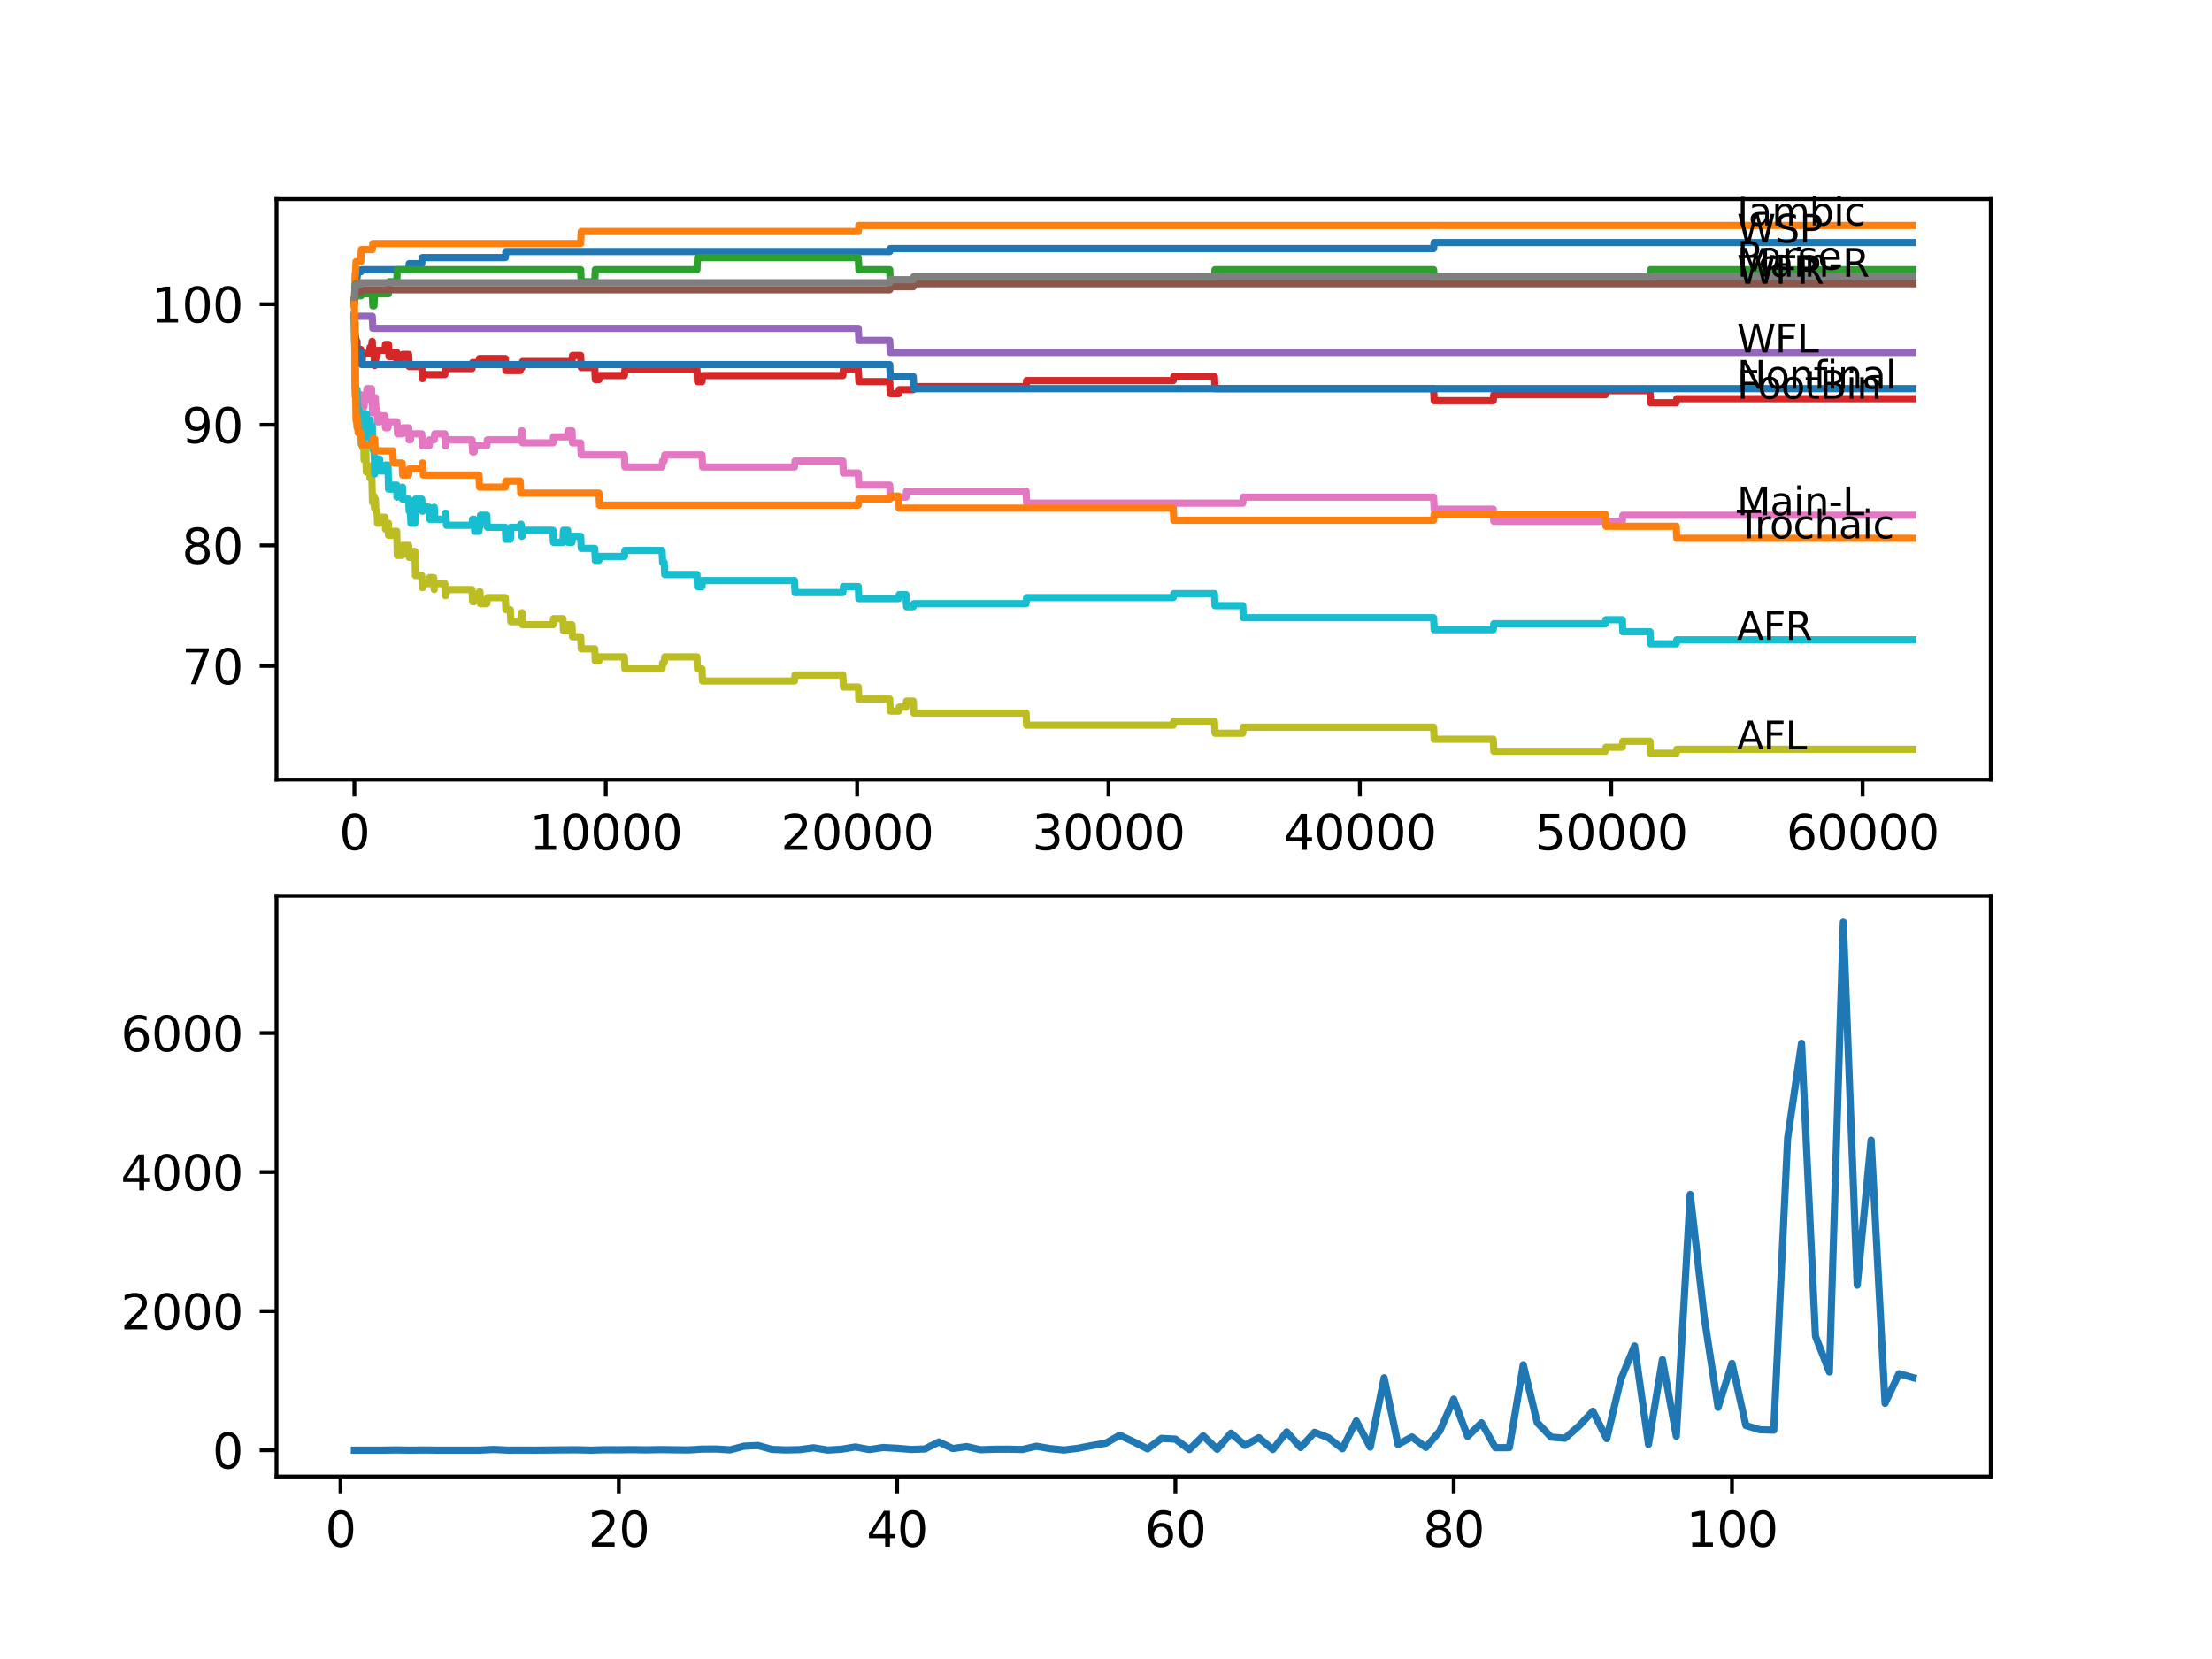 <?xml version="1.0" encoding="utf-8" standalone="no"?>
<!DOCTYPE svg PUBLIC "-//W3C//DTD SVG 1.1//EN"
  "http://www.w3.org/Graphics/SVG/1.1/DTD/svg11.dtd">
<svg xmlns:xlink="http://www.w3.org/1999/xlink" width="460.8pt" height="345.6pt" viewBox="0 0 460.8 345.6" xmlns="http://www.w3.org/2000/svg" version="1.1">
 <defs>
  <style type="text/css">*{stroke-linejoin: round; stroke-linecap: butt}</style>
 </defs>
 <g id="figure_1">
  <g id="patch_1">
   <path d="M 0 345.6 
L 460.8 345.6 
L 460.8 0 
L 0 0 
z
" style="fill: #ffffff"/>
  </g>
  <g id="axes_1">
   <g id="patch_2">
    <path d="M 57.6 162.432 
L 414.72 162.432 
L 414.72 41.472 
L 57.6 41.472 
z
" style="fill: #ffffff"/>
   </g>
   <g id="matplotlib.axis_1">
    <g id="xtick_1">
     <g id="line2d_1">
      <defs>
       <path id="me727c4c514" d="M 0 0 
L 0 3.5 
" style="stroke: #000000; stroke-width: 0.8"/>
      </defs>
      <g>
       <use xlink:href="#me727c4c514" x="73.827" y="162.432" style="stroke: #000000; stroke-width: 0.8"/>
      </g>
     </g>
     <g id="text_1">
      <!-- 0 -->
      <g transform="translate(70.646 177.03)scale(0.1 -0.1)">
       <defs>
        <path id="DejaVuSans-30" d="M 2034 4250 
Q 1547 4250 1301 3770 
Q 1056 3291 1056 2328 
Q 1056 1369 1301 889 
Q 1547 409 2034 409 
Q 2525 409 2770 889 
Q 3016 1369 3016 2328 
Q 3016 3291 2770 3770 
Q 2525 4250 2034 4250 
z
M 2034 4750 
Q 2819 4750 3233 4129 
Q 3647 3509 3647 2328 
Q 3647 1150 3233 529 
Q 2819 -91 2034 -91 
Q 1250 -91 836 529 
Q 422 1150 422 2328 
Q 422 3509 836 4129 
Q 1250 4750 2034 4750 
z
" transform="scale(0.016)"/>
       </defs>
       <use xlink:href="#DejaVuSans-30"/>
      </g>
     </g>
    </g>
    <g id="xtick_2">
     <g id="line2d_2">
      <g>
       <use xlink:href="#me727c4c514" x="126.192" y="162.432" style="stroke: #000000; stroke-width: 0.8"/>
      </g>
     </g>
     <g id="text_2">
      <!-- 10000 -->
      <g transform="translate(110.286 177.03)scale(0.1 -0.1)">
       <defs>
        <path id="DejaVuSans-31" d="M 794 531 
L 1825 531 
L 1825 4091 
L 703 3866 
L 703 4441 
L 1819 4666 
L 2450 4666 
L 2450 531 
L 3481 531 
L 3481 0 
L 794 0 
L 794 531 
z
" transform="scale(0.016)"/>
       </defs>
       <use xlink:href="#DejaVuSans-31"/>
       <use xlink:href="#DejaVuSans-30" x="63.623"/>
       <use xlink:href="#DejaVuSans-30" x="127.246"/>
       <use xlink:href="#DejaVuSans-30" x="190.869"/>
       <use xlink:href="#DejaVuSans-30" x="254.492"/>
      </g>
     </g>
    </g>
    <g id="xtick_3">
     <g id="line2d_3">
      <g>
       <use xlink:href="#me727c4c514" x="178.556" y="162.432" style="stroke: #000000; stroke-width: 0.8"/>
      </g>
     </g>
     <g id="text_3">
      <!-- 20000 -->
      <g transform="translate(162.65 177.03)scale(0.1 -0.1)">
       <defs>
        <path id="DejaVuSans-32" d="M 1228 531 
L 3431 531 
L 3431 0 
L 469 0 
L 469 531 
Q 828 903 1448 1529 
Q 2069 2156 2228 2338 
Q 2531 2678 2651 2914 
Q 2772 3150 2772 3378 
Q 2772 3750 2511 3984 
Q 2250 4219 1831 4219 
Q 1534 4219 1204 4116 
Q 875 4013 500 3803 
L 500 4441 
Q 881 4594 1212 4672 
Q 1544 4750 1819 4750 
Q 2544 4750 2975 4387 
Q 3406 4025 3406 3419 
Q 3406 3131 3298 2873 
Q 3191 2616 2906 2266 
Q 2828 2175 2409 1742 
Q 1991 1309 1228 531 
z
" transform="scale(0.016)"/>
       </defs>
       <use xlink:href="#DejaVuSans-32"/>
       <use xlink:href="#DejaVuSans-30" x="63.623"/>
       <use xlink:href="#DejaVuSans-30" x="127.246"/>
       <use xlink:href="#DejaVuSans-30" x="190.869"/>
       <use xlink:href="#DejaVuSans-30" x="254.492"/>
      </g>
     </g>
    </g>
    <g id="xtick_4">
     <g id="line2d_4">
      <g>
       <use xlink:href="#me727c4c514" x="230.921" y="162.432" style="stroke: #000000; stroke-width: 0.8"/>
      </g>
     </g>
     <g id="text_4">
      <!-- 30000 -->
      <g transform="translate(215.015 177.03)scale(0.1 -0.1)">
       <defs>
        <path id="DejaVuSans-33" d="M 2597 2516 
Q 3050 2419 3304 2112 
Q 3559 1806 3559 1356 
Q 3559 666 3084 287 
Q 2609 -91 1734 -91 
Q 1441 -91 1130 -33 
Q 819 25 488 141 
L 488 750 
Q 750 597 1062 519 
Q 1375 441 1716 441 
Q 2309 441 2620 675 
Q 2931 909 2931 1356 
Q 2931 1769 2642 2001 
Q 2353 2234 1838 2234 
L 1294 2234 
L 1294 2753 
L 1863 2753 
Q 2328 2753 2575 2939 
Q 2822 3125 2822 3475 
Q 2822 3834 2567 4026 
Q 2313 4219 1838 4219 
Q 1578 4219 1281 4162 
Q 984 4106 628 3988 
L 628 4550 
Q 988 4650 1302 4700 
Q 1616 4750 1894 4750 
Q 2613 4750 3031 4423 
Q 3450 4097 3450 3541 
Q 3450 3153 3228 2886 
Q 3006 2619 2597 2516 
z
" transform="scale(0.016)"/>
       </defs>
       <use xlink:href="#DejaVuSans-33"/>
       <use xlink:href="#DejaVuSans-30" x="63.623"/>
       <use xlink:href="#DejaVuSans-30" x="127.246"/>
       <use xlink:href="#DejaVuSans-30" x="190.869"/>
       <use xlink:href="#DejaVuSans-30" x="254.492"/>
      </g>
     </g>
    </g>
    <g id="xtick_5">
     <g id="line2d_5">
      <g>
       <use xlink:href="#me727c4c514" x="283.285" y="162.432" style="stroke: #000000; stroke-width: 0.8"/>
      </g>
     </g>
     <g id="text_5">
      <!-- 40000 -->
      <g transform="translate(267.379 177.03)scale(0.1 -0.1)">
       <defs>
        <path id="DejaVuSans-34" d="M 2419 4116 
L 825 1625 
L 2419 1625 
L 2419 4116 
z
M 2253 4666 
L 3047 4666 
L 3047 1625 
L 3713 1625 
L 3713 1100 
L 3047 1100 
L 3047 0 
L 2419 0 
L 2419 1100 
L 313 1100 
L 313 1709 
L 2253 4666 
z
" transform="scale(0.016)"/>
       </defs>
       <use xlink:href="#DejaVuSans-34"/>
       <use xlink:href="#DejaVuSans-30" x="63.623"/>
       <use xlink:href="#DejaVuSans-30" x="127.246"/>
       <use xlink:href="#DejaVuSans-30" x="190.869"/>
       <use xlink:href="#DejaVuSans-30" x="254.492"/>
      </g>
     </g>
    </g>
    <g id="xtick_6">
     <g id="line2d_6">
      <g>
       <use xlink:href="#me727c4c514" x="335.65" y="162.432" style="stroke: #000000; stroke-width: 0.8"/>
      </g>
     </g>
     <g id="text_6">
      <!-- 50000 -->
      <g transform="translate(319.744 177.03)scale(0.1 -0.1)">
       <defs>
        <path id="DejaVuSans-35" d="M 691 4666 
L 3169 4666 
L 3169 4134 
L 1269 4134 
L 1269 2991 
Q 1406 3038 1543 3061 
Q 1681 3084 1819 3084 
Q 2600 3084 3056 2656 
Q 3513 2228 3513 1497 
Q 3513 744 3044 326 
Q 2575 -91 1722 -91 
Q 1428 -91 1123 -41 
Q 819 9 494 109 
L 494 744 
Q 775 591 1075 516 
Q 1375 441 1709 441 
Q 2250 441 2565 725 
Q 2881 1009 2881 1497 
Q 2881 1984 2565 2268 
Q 2250 2553 1709 2553 
Q 1456 2553 1204 2497 
Q 953 2441 691 2322 
L 691 4666 
z
" transform="scale(0.016)"/>
       </defs>
       <use xlink:href="#DejaVuSans-35"/>
       <use xlink:href="#DejaVuSans-30" x="63.623"/>
       <use xlink:href="#DejaVuSans-30" x="127.246"/>
       <use xlink:href="#DejaVuSans-30" x="190.869"/>
       <use xlink:href="#DejaVuSans-30" x="254.492"/>
      </g>
     </g>
    </g>
    <g id="xtick_7">
     <g id="line2d_7">
      <g>
       <use xlink:href="#me727c4c514" x="388.014" y="162.432" style="stroke: #000000; stroke-width: 0.8"/>
      </g>
     </g>
     <g id="text_7">
      <!-- 60000 -->
      <g transform="translate(372.108 177.03)scale(0.1 -0.1)">
       <defs>
        <path id="DejaVuSans-36" d="M 2113 2584 
Q 1688 2584 1439 2293 
Q 1191 2003 1191 1497 
Q 1191 994 1439 701 
Q 1688 409 2113 409 
Q 2538 409 2786 701 
Q 3034 994 3034 1497 
Q 3034 2003 2786 2293 
Q 2538 2584 2113 2584 
z
M 3366 4563 
L 3366 3988 
Q 3128 4100 2886 4159 
Q 2644 4219 2406 4219 
Q 1781 4219 1451 3797 
Q 1122 3375 1075 2522 
Q 1259 2794 1537 2939 
Q 1816 3084 2150 3084 
Q 2853 3084 3261 2657 
Q 3669 2231 3669 1497 
Q 3669 778 3244 343 
Q 2819 -91 2113 -91 
Q 1303 -91 875 529 
Q 447 1150 447 2328 
Q 447 3434 972 4092 
Q 1497 4750 2381 4750 
Q 2619 4750 2861 4703 
Q 3103 4656 3366 4563 
z
" transform="scale(0.016)"/>
       </defs>
       <use xlink:href="#DejaVuSans-36"/>
       <use xlink:href="#DejaVuSans-30" x="63.623"/>
       <use xlink:href="#DejaVuSans-30" x="127.246"/>
       <use xlink:href="#DejaVuSans-30" x="190.869"/>
       <use xlink:href="#DejaVuSans-30" x="254.492"/>
      </g>
     </g>
    </g>
   </g>
   <g id="matplotlib.axis_2">
    <g id="ytick_1">
     <g id="line2d_8">
      <defs>
       <path id="m95ed02a6a7" d="M 0 0 
L -3.5 0 
" style="stroke: #000000; stroke-width: 0.8"/>
      </defs>
      <g>
       <use xlink:href="#m95ed02a6a7" x="57.6" y="138.725" style="stroke: #000000; stroke-width: 0.8"/>
      </g>
     </g>
     <g id="text_8">
      <!-- 70 -->
      <g transform="translate(37.875 142.524)scale(0.1 -0.1)">
       <defs>
        <path id="DejaVuSans-37" d="M 525 4666 
L 3525 4666 
L 3525 4397 
L 1831 0 
L 1172 0 
L 2766 4134 
L 525 4134 
L 525 4666 
z
" transform="scale(0.016)"/>
       </defs>
       <use xlink:href="#DejaVuSans-37"/>
       <use xlink:href="#DejaVuSans-30" x="63.623"/>
      </g>
     </g>
    </g>
    <g id="ytick_2">
     <g id="line2d_9">
      <g>
       <use xlink:href="#m95ed02a6a7" x="57.6" y="113.61" style="stroke: #000000; stroke-width: 0.8"/>
      </g>
     </g>
     <g id="text_9">
      <!-- 80 -->
      <g transform="translate(37.875 117.409)scale(0.1 -0.1)">
       <defs>
        <path id="DejaVuSans-38" d="M 2034 2216 
Q 1584 2216 1326 1975 
Q 1069 1734 1069 1313 
Q 1069 891 1326 650 
Q 1584 409 2034 409 
Q 2484 409 2743 651 
Q 3003 894 3003 1313 
Q 3003 1734 2745 1975 
Q 2488 2216 2034 2216 
z
M 1403 2484 
Q 997 2584 770 2862 
Q 544 3141 544 3541 
Q 544 4100 942 4425 
Q 1341 4750 2034 4750 
Q 2731 4750 3128 4425 
Q 3525 4100 3525 3541 
Q 3525 3141 3298 2862 
Q 3072 2584 2669 2484 
Q 3125 2378 3379 2068 
Q 3634 1759 3634 1313 
Q 3634 634 3220 271 
Q 2806 -91 2034 -91 
Q 1263 -91 848 271 
Q 434 634 434 1313 
Q 434 1759 690 2068 
Q 947 2378 1403 2484 
z
M 1172 3481 
Q 1172 3119 1398 2916 
Q 1625 2713 2034 2713 
Q 2441 2713 2670 2916 
Q 2900 3119 2900 3481 
Q 2900 3844 2670 4047 
Q 2441 4250 2034 4250 
Q 1625 4250 1398 4047 
Q 1172 3844 1172 3481 
z
" transform="scale(0.016)"/>
       </defs>
       <use xlink:href="#DejaVuSans-38"/>
       <use xlink:href="#DejaVuSans-30" x="63.623"/>
      </g>
     </g>
    </g>
    <g id="ytick_3">
     <g id="line2d_10">
      <g>
       <use xlink:href="#m95ed02a6a7" x="57.6" y="88.494" style="stroke: #000000; stroke-width: 0.8"/>
      </g>
     </g>
     <g id="text_10">
      <!-- 90 -->
      <g transform="translate(37.875 92.294)scale(0.1 -0.1)">
       <defs>
        <path id="DejaVuSans-39" d="M 703 97 
L 703 672 
Q 941 559 1184 500 
Q 1428 441 1663 441 
Q 2288 441 2617 861 
Q 2947 1281 2994 2138 
Q 2813 1869 2534 1725 
Q 2256 1581 1919 1581 
Q 1219 1581 811 2004 
Q 403 2428 403 3163 
Q 403 3881 828 4315 
Q 1253 4750 1959 4750 
Q 2769 4750 3195 4129 
Q 3622 3509 3622 2328 
Q 3622 1225 3098 567 
Q 2575 -91 1691 -91 
Q 1453 -91 1209 -44 
Q 966 3 703 97 
z
M 1959 2075 
Q 2384 2075 2632 2365 
Q 2881 2656 2881 3163 
Q 2881 3666 2632 3958 
Q 2384 4250 1959 4250 
Q 1534 4250 1286 3958 
Q 1038 3666 1038 3163 
Q 1038 2656 1286 2365 
Q 1534 2075 1959 2075 
z
" transform="scale(0.016)"/>
       </defs>
       <use xlink:href="#DejaVuSans-39"/>
       <use xlink:href="#DejaVuSans-30" x="63.623"/>
      </g>
     </g>
    </g>
    <g id="ytick_4">
     <g id="line2d_11">
      <g>
       <use xlink:href="#m95ed02a6a7" x="57.6" y="63.379" style="stroke: #000000; stroke-width: 0.8"/>
      </g>
     </g>
     <g id="text_11">
      <!-- 100 -->
      <g transform="translate(31.512 67.178)scale(0.1 -0.1)">
       <use xlink:href="#DejaVuSans-31"/>
       <use xlink:href="#DejaVuSans-30" x="63.623"/>
       <use xlink:href="#DejaVuSans-30" x="127.246"/>
      </g>
     </g>
    </g>
   </g>
   <g id="line2d_12">
    <path d="M 73.833 63.379 
L 73.864 63.379 
L 74.011 59.528 
L 74.131 59.528 
L 74.262 57.854 
L 74.383 57.854 
L 74.498 56.598 
L 75.22 56.598 
L 75.336 56.179 
L 85.128 56.179 
L 85.243 54.923 
L 87.861 54.923 
L 87.976 53.668 
L 105.262 53.668 
L 105.377 52.412 
L 185.338 52.412 
L 185.453 51.784 
L 298.649 51.784 
L 298.764 50.528 
L 398.487 50.528 
L 398.487 50.528 
" clip-path="url(#pe628b52fcb)" style="fill: none; stroke: #1f77b4; stroke-width: 1.5; stroke-linecap: square"/>
   </g>
   <g id="line2d_13">
    <path d="M 73.833 63.379 
L 73.838 63.379 
L 73.985 57.016 
L 74.058 57.016 
L 74.173 54.505 
L 75.158 54.505 
L 75.273 51.993 
L 77.551 51.993 
L 77.666 50.737 
L 120.966 50.737 
L 121.081 48.226 
L 178.797 48.226 
L 178.913 46.97 
L 398.487 46.97 
L 398.487 46.97 
" clip-path="url(#pe628b52fcb)" style="fill: none; stroke: #ff7f0e; stroke-width: 1.5; stroke-linecap: square"/>
   </g>
   <g id="line2d_14">
    <path d="M 73.833 62.542 
L 73.864 62.542 
L 74.006 59.528 
L 74.131 59.528 
L 74.173 59.109 
L 74.178 61.621 
L 74.215 61.621 
L 75.22 61.621 
L 75.336 61.202 
L 77.551 61.202 
L 77.666 63.714 
L 77.901 63.714 
L 78.017 61.202 
L 80.923 61.202 
L 81.038 58.691 
L 82.646 58.691 
L 82.761 56.179 
L 120.966 56.179 
L 121.081 58.691 
L 123.898 58.691 
L 124.014 56.179 
L 145.185 56.179 
L 145.3 53.668 
L 178.797 53.668 
L 178.913 56.179 
L 185.338 56.179 
L 185.453 58.691 
L 252.993 58.691 
L 253.108 56.179 
L 298.649 56.179 
L 298.764 58.691 
L 343.719 58.691 
L 343.834 56.179 
L 398.487 56.179 
L 398.487 56.179 
" clip-path="url(#pe628b52fcb)" style="fill: none; stroke: #2ca02c; stroke-width: 1.5; stroke-linecap: square"/>
   </g>
   <g id="line2d_15">
    <path d="M 73.833 65.89 
L 73.838 65.263 
L 73.911 67.983 
L 73.922 67.983 
L 73.964 67.983 
L 73.969 67.146 
L 73.985 72.169 
L 74.058 70.076 
L 74.063 72.588 
L 74.168 70.704 
L 74.173 70.704 
L 74.278 73.216 
L 74.283 72.379 
L 74.299 72.379 
L 74.383 71.123 
L 74.388 73.634 
L 74.403 73.634 
L 74.498 73.634 
L 74.613 72.797 
L 75.158 72.797 
L 75.22 75.309 
L 75.273 74.89 
L 75.466 74.89 
L 75.582 73.634 
L 76.964 73.634 
L 77.079 72.379 
L 77.399 72.379 
L 77.514 71.123 
L 77.551 71.123 
L 77.666 73.634 
L 77.901 73.634 
L 78.017 76.146 
L 78.038 76.146 
L 78.153 75.518 
L 78.184 75.518 
L 78.299 74.262 
L 78.535 74.262 
L 78.65 73.006 
L 80.19 73.006 
L 80.305 71.751 
L 80.923 71.751 
L 81.038 74.262 
L 81.813 74.262 
L 81.928 73.425 
L 82.646 73.425 
L 82.693 75.937 
L 82.756 74.681 
L 83.777 74.681 
L 83.892 73.844 
L 85.128 73.844 
L 85.243 76.355 
L 87.861 76.355 
L 87.976 78.867 
L 88.06 78.867 
L 88.175 78.03 
L 92.658 78.03 
L 92.773 76.774 
L 98.339 76.774 
L 98.455 75.518 
L 99.769 75.518 
L 99.884 74.681 
L 105.262 74.681 
L 105.377 77.192 
L 108.367 77.192 
L 108.482 76.565 
L 108.749 76.565 
L 108.865 75.309 
L 119.149 75.309 
L 119.264 74.053 
L 120.966 74.053 
L 121.081 76.565 
L 123.898 76.565 
L 124.014 79.076 
L 124.768 79.076 
L 124.883 78.239 
L 130.072 78.239 
L 130.187 76.983 
L 145.185 76.983 
L 145.3 79.495 
L 146.242 79.495 
L 146.358 78.239 
L 175.572 78.239 
L 175.687 76.983 
L 178.797 76.983 
L 178.913 79.495 
L 185.338 79.495 
L 185.453 82.006 
L 187.197 82.006 
L 187.312 81.169 
L 190.244 81.169 
L 190.359 80.541 
L 213.751 80.541 
L 213.866 79.285 
L 244.405 79.285 
L 244.52 78.448 
L 252.993 78.448 
L 253.108 80.96 
L 298.649 80.96 
L 298.764 83.471 
L 311.075 83.471 
L 311.19 82.215 
L 334.43 82.215 
L 334.545 81.378 
L 343.719 81.378 
L 343.834 83.89 
L 349.186 83.89 
L 349.301 83.053 
L 398.487 83.053 
L 398.487 83.053 
" clip-path="url(#pe628b52fcb)" style="fill: none; stroke: #d62728; stroke-width: 1.5; stroke-linecap: square"/>
   </g>
   <g id="line2d_16">
    <path d="M 73.833 65.89 
L 77.551 65.89 
L 77.666 68.402 
L 178.797 68.402 
L 178.913 70.914 
L 185.338 70.914 
L 185.453 73.425 
L 398.487 73.425 
L 398.487 73.425 
" clip-path="url(#pe628b52fcb)" style="fill: none; stroke: #9467bd; stroke-width: 1.5; stroke-linecap: square"/>
   </g>
   <g id="line2d_17">
    <path d="M 73.833 62.542 
L 73.838 62.542 
L 73.953 61.202 
L 74.131 61.202 
L 74.246 60.784 
L 75.22 60.784 
L 75.336 60.365 
L 185.338 60.365 
L 185.453 59.737 
L 190.244 59.737 
L 190.359 59.109 
L 398.487 59.109 
L 398.487 59.109 
" clip-path="url(#pe628b52fcb)" style="fill: none; stroke: #8c564b; stroke-width: 1.5; stroke-linecap: square"/>
   </g>
   <g id="line2d_18">
    <path d="M 73.833 65.89 
L 73.958 75.309 
L 73.969 75.309 
L 74.063 81.588 
L 74.089 80.96 
L 74.173 80.96 
L 74.199 83.471 
L 74.283 82.215 
L 74.383 82.215 
L 74.472 84.727 
L 74.493 83.471 
L 74.801 83.471 
L 74.917 82.215 
L 75.158 82.215 
L 75.241 84.727 
L 75.268 83.471 
L 75.466 83.471 
L 75.477 85.983 
L 75.576 84.727 
L 75.844 84.727 
L 75.959 83.471 
L 76.048 83.471 
L 76.163 82.215 
L 76.346 82.215 
L 76.461 80.96 
L 76.964 80.96 
L 77.079 83.471 
L 77.09 83.471 
L 77.205 82.215 
L 77.362 82.215 
L 77.399 80.96 
L 77.404 83.471 
L 77.467 83.471 
L 77.551 83.471 
L 77.603 85.983 
L 77.661 84.727 
L 78.022 84.727 
L 78.137 82.843 
L 78.184 82.843 
L 78.299 85.355 
L 78.535 85.355 
L 78.65 87.866 
L 79.064 87.866 
L 79.179 86.611 
L 80.19 86.611 
L 80.305 89.122 
L 80.823 89.122 
L 80.939 87.866 
L 82.693 87.866 
L 82.808 90.378 
L 83.845 90.378 
L 83.96 89.122 
L 85.128 89.122 
L 85.243 91.634 
L 85.489 91.634 
L 85.604 90.378 
L 87.861 90.378 
L 87.976 92.89 
L 89.406 92.89 
L 89.521 91.634 
L 90.453 91.634 
L 90.568 90.378 
L 92.658 90.378 
L 92.773 92.89 
L 92.888 92.89 
L 93.003 91.634 
L 98.339 91.634 
L 98.455 94.145 
L 98.774 94.145 
L 98.889 92.89 
L 101.418 92.89 
L 101.534 91.634 
L 108.367 91.634 
L 108.482 91.006 
L 108.556 91.006 
L 108.671 89.75 
L 108.749 89.75 
L 108.865 92.262 
L 115.18 92.262 
L 115.295 91.006 
L 118.248 91.006 
L 118.363 89.75 
L 119.149 89.75 
L 119.264 92.262 
L 120.966 92.262 
L 121.081 94.773 
L 130.072 94.773 
L 130.187 97.285 
L 137.922 97.285 
L 138.037 96.029 
L 138.361 96.029 
L 138.477 94.773 
L 146.242 94.773 
L 146.358 97.285 
L 165.507 97.285 
L 165.622 96.029 
L 175.572 96.029 
L 175.687 98.54 
L 178.797 98.54 
L 178.913 101.052 
L 185.338 101.052 
L 185.453 103.564 
L 188.736 103.564 
L 188.851 102.308 
L 213.751 102.308 
L 213.866 104.819 
L 258.884 104.819 
L 258.999 103.564 
L 298.649 103.564 
L 298.764 106.075 
L 311.075 106.075 
L 311.19 108.587 
L 337.959 108.587 
L 338.074 107.331 
L 398.487 107.331 
L 398.487 107.331 
" clip-path="url(#pe628b52fcb)" style="fill: none; stroke: #e377c2; stroke-width: 1.5; stroke-linecap: square"/>
   </g>
   <g id="line2d_19">
    <path d="M 73.833 62.542 
L 73.964 59.737 
L 74.131 59.737 
L 74.246 59.319 
L 75.22 59.319 
L 75.336 58.9 
L 185.338 58.9 
L 185.453 58.272 
L 190.244 58.272 
L 190.359 57.644 
L 398.487 57.644 
L 398.487 57.644 
" clip-path="url(#pe628b52fcb)" style="fill: none; stroke: #7f7f7f; stroke-width: 1.5; stroke-linecap: square"/>
   </g>
   <g id="line2d_20">
    <path d="M 73.833 65.89 
L 73.838 65.263 
L 73.89 71.332 
L 73.901 70.495 
L 74.032 80.123 
L 74.058 80.123 
L 74.063 82.634 
L 74.168 81.169 
L 74.173 81.169 
L 74.278 84.936 
L 74.288 84.099 
L 74.299 84.099 
L 74.419 89.122 
L 74.472 89.122 
L 74.587 87.029 
L 74.801 87.029 
L 74.917 85.773 
L 75.158 85.773 
L 75.241 88.285 
L 75.268 87.029 
L 75.283 87.029 
L 75.398 89.541 
L 75.466 89.541 
L 75.582 93.308 
L 75.796 93.308 
L 75.844 95.82 
L 75.906 94.564 
L 76.048 94.564 
L 76.163 93.308 
L 76.194 93.308 
L 76.315 98.331 
L 76.346 98.331 
L 76.461 97.075 
L 76.964 97.075 
L 77.079 99.587 
L 77.09 99.587 
L 77.205 98.331 
L 77.362 98.331 
L 77.399 97.075 
L 77.404 99.587 
L 77.467 99.587 
L 77.472 99.587 
L 77.592 104.61 
L 77.603 104.61 
L 77.718 103.354 
L 77.901 103.354 
L 78.017 105.866 
L 78.022 105.866 
L 78.137 103.982 
L 78.184 103.982 
L 78.299 106.494 
L 78.535 106.494 
L 78.65 109.005 
L 79.064 109.005 
L 79.179 107.749 
L 80.19 107.749 
L 80.305 110.261 
L 80.823 110.261 
L 80.923 109.005 
L 80.928 111.517 
L 81.813 111.517 
L 81.928 110.68 
L 82.646 110.68 
L 82.766 115.703 
L 83.777 115.703 
L 83.897 113.61 
L 85.128 113.61 
L 85.243 116.121 
L 85.489 116.121 
L 85.604 114.866 
L 86.432 114.866 
L 86.552 119.889 
L 87.861 119.889 
L 87.976 122.4 
L 88.06 122.4 
L 88.175 121.563 
L 89.406 121.563 
L 89.521 120.307 
L 90.343 120.307 
L 90.453 122.819 
L 90.568 121.563 
L 92.658 121.563 
L 92.773 124.074 
L 92.888 124.074 
L 93.003 122.819 
L 98.339 122.819 
L 98.455 125.33 
L 98.774 125.33 
L 98.889 124.074 
L 99.769 124.074 
L 99.884 123.237 
L 99.978 123.237 
L 100.094 125.749 
L 101.418 125.749 
L 101.534 124.493 
L 105.262 124.493 
L 105.377 127.005 
L 106.304 127.005 
L 106.419 129.516 
L 108.367 129.516 
L 108.482 128.888 
L 108.556 128.888 
L 108.671 127.633 
L 108.749 127.633 
L 108.865 130.144 
L 115.18 130.144 
L 115.295 128.888 
L 117.264 128.888 
L 117.379 131.4 
L 118.248 131.4 
L 118.363 130.144 
L 119.149 130.144 
L 119.264 132.656 
L 120.966 132.656 
L 121.081 135.167 
L 123.898 135.167 
L 124.014 137.679 
L 124.768 137.679 
L 124.883 136.841 
L 130.072 136.841 
L 130.187 139.353 
L 137.922 139.353 
L 138.037 138.097 
L 138.361 138.097 
L 138.477 136.841 
L 145.185 136.841 
L 145.3 139.353 
L 146.242 139.353 
L 146.358 141.865 
L 165.507 141.865 
L 165.622 140.609 
L 175.572 140.609 
L 175.687 143.12 
L 178.797 143.12 
L 178.913 145.632 
L 185.338 145.632 
L 185.453 148.143 
L 187.197 148.143 
L 187.312 147.306 
L 188.736 147.306 
L 188.851 146.05 
L 190.244 146.05 
L 190.359 148.562 
L 213.751 148.562 
L 213.866 151.074 
L 244.405 151.074 
L 244.52 150.236 
L 252.993 150.236 
L 253.108 152.748 
L 258.884 152.748 
L 258.999 151.492 
L 298.649 151.492 
L 298.764 154.004 
L 311.075 154.004 
L 311.19 156.515 
L 334.43 156.515 
L 334.545 155.678 
L 337.959 155.678 
L 338.074 154.422 
L 343.719 154.422 
L 343.834 156.934 
L 349.186 156.934 
L 349.301 156.097 
L 398.487 156.097 
L 398.487 156.097 
" clip-path="url(#pe628b52fcb)" style="fill: none; stroke: #bcbd22; stroke-width: 1.5; stroke-linecap: square"/>
   </g>
   <g id="line2d_21">
    <path d="M 73.833 65.89 
L 73.838 65.263 
L 73.89 71.332 
L 73.901 70.495 
L 74.026 81.378 
L 74.032 80.123 
L 74.058 80.123 
L 74.063 82.634 
L 74.168 80.75 
L 74.173 80.75 
L 74.246 85.773 
L 74.283 82.425 
L 74.299 82.425 
L 74.383 81.169 
L 74.388 83.681 
L 74.403 83.681 
L 74.472 83.681 
L 74.498 86.192 
L 74.582 85.355 
L 74.801 85.355 
L 74.917 87.866 
L 75.158 87.866 
L 75.278 92.471 
L 75.283 92.471 
L 75.398 89.959 
L 75.466 89.959 
L 75.482 91.215 
L 75.582 88.704 
L 75.796 88.704 
L 75.844 86.192 
L 75.906 88.704 
L 76.048 88.704 
L 76.163 91.215 
L 76.194 91.215 
L 76.315 86.192 
L 76.346 86.192 
L 76.461 88.704 
L 76.964 88.704 
L 77.079 87.448 
L 77.09 87.448 
L 77.205 89.959 
L 77.362 89.959 
L 77.399 92.471 
L 77.472 91.215 
L 77.551 88.704 
L 77.582 91.215 
L 77.603 91.215 
L 77.718 93.727 
L 77.901 93.727 
L 78.017 96.238 
L 78.022 96.238 
L 78.038 98.75 
L 78.132 98.122 
L 78.184 98.122 
L 78.299 96.866 
L 78.535 96.866 
L 78.65 95.61 
L 79.064 95.61 
L 79.179 98.122 
L 80.19 98.122 
L 80.305 96.866 
L 80.823 96.866 
L 80.944 101.889 
L 81.813 101.889 
L 81.928 101.052 
L 82.646 101.052 
L 82.693 103.564 
L 82.756 102.308 
L 83.777 102.308 
L 83.845 101.471 
L 83.85 103.982 
L 83.876 103.982 
L 85.128 103.982 
L 85.243 106.494 
L 85.489 106.494 
L 85.604 109.005 
L 86.432 109.005 
L 86.552 103.982 
L 87.861 103.982 
L 87.976 106.494 
L 88.06 106.494 
L 88.175 105.657 
L 89.406 105.657 
L 89.521 108.168 
L 90.343 108.168 
L 90.453 105.657 
L 90.568 108.168 
L 92.658 108.168 
L 92.773 106.912 
L 92.888 106.912 
L 93.003 109.424 
L 98.339 109.424 
L 98.455 108.168 
L 98.774 108.168 
L 98.889 110.68 
L 99.769 110.68 
L 99.884 109.842 
L 99.978 109.842 
L 100.094 107.331 
L 101.418 107.331 
L 101.534 109.842 
L 105.262 109.842 
L 105.377 112.354 
L 106.304 112.354 
L 106.419 109.842 
L 108.367 109.842 
L 108.482 109.215 
L 108.556 109.215 
L 108.671 111.726 
L 108.749 111.726 
L 108.865 110.47 
L 115.18 110.47 
L 115.295 112.982 
L 117.264 112.982 
L 117.379 110.47 
L 118.248 110.47 
L 118.363 112.982 
L 119.149 112.982 
L 119.264 111.726 
L 120.966 111.726 
L 121.081 114.238 
L 123.898 114.238 
L 124.014 116.749 
L 124.768 116.749 
L 124.883 115.912 
L 130.072 115.912 
L 130.187 114.656 
L 137.922 114.656 
L 138.037 117.168 
L 138.361 117.168 
L 138.477 119.679 
L 145.185 119.679 
L 145.3 122.191 
L 146.242 122.191 
L 146.358 120.935 
L 165.507 120.935 
L 165.622 123.447 
L 175.572 123.447 
L 175.687 122.191 
L 178.797 122.191 
L 178.913 124.702 
L 187.197 124.702 
L 187.312 123.865 
L 188.736 123.865 
L 188.851 126.377 
L 190.244 126.377 
L 190.359 125.749 
L 213.751 125.749 
L 213.866 124.493 
L 244.405 124.493 
L 244.52 123.656 
L 252.993 123.656 
L 253.108 126.167 
L 258.884 126.167 
L 258.999 128.679 
L 298.649 128.679 
L 298.764 131.191 
L 311.075 131.191 
L 311.19 129.935 
L 334.43 129.935 
L 334.545 129.098 
L 337.959 129.098 
L 338.074 131.609 
L 343.719 131.609 
L 343.834 134.121 
L 349.186 134.121 
L 349.301 133.283 
L 398.487 133.283 
L 398.487 133.283 
" clip-path="url(#pe628b52fcb)" style="fill: none; stroke: #17becf; stroke-width: 1.5; stroke-linecap: square"/>
   </g>
   <g id="line2d_22">
    <path d="M 73.833 65.89 
L 73.838 65.89 
L 73.958 70.914 
L 74.131 70.914 
L 74.246 73.425 
L 75.22 73.425 
L 75.336 75.937 
L 185.338 75.937 
L 185.453 78.448 
L 190.244 78.448 
L 190.359 80.96 
L 398.487 80.96 
L 398.487 80.96 
" clip-path="url(#pe628b52fcb)" style="fill: none; stroke: #1f77b4; stroke-width: 1.5; stroke-linecap: square"/>
   </g>
   <g id="line2d_23">
    <path d="M 73.833 63.379 
L 73.974 78.867 
L 73.979 78.867 
L 73.985 77.611 
L 74.068 82.634 
L 74.074 82.634 
L 74.1 82.634 
L 74.173 87.657 
L 74.215 86.401 
L 74.278 86.401 
L 74.383 88.913 
L 74.388 87.657 
L 74.498 87.657 
L 74.613 90.169 
L 75.22 90.169 
L 75.336 92.68 
L 77.551 92.68 
L 77.666 91.424 
L 78.038 91.424 
L 78.153 93.936 
L 81.813 93.936 
L 81.928 96.448 
L 83.777 96.448 
L 83.892 98.959 
L 85.128 98.959 
L 85.243 97.703 
L 87.861 97.703 
L 87.976 96.448 
L 88.06 96.448 
L 88.175 98.959 
L 99.769 98.959 
L 99.884 101.471 
L 105.262 101.471 
L 105.377 100.215 
L 108.367 100.215 
L 108.482 102.726 
L 124.768 102.726 
L 124.883 105.238 
L 178.797 105.238 
L 178.913 103.982 
L 185.338 103.982 
L 185.453 103.354 
L 187.197 103.354 
L 187.312 105.866 
L 244.405 105.866 
L 244.52 108.377 
L 298.649 108.377 
L 298.764 107.122 
L 334.43 107.122 
L 334.545 109.633 
L 349.186 109.633 
L 349.301 112.145 
L 398.487 112.145 
L 398.487 112.145 
" clip-path="url(#pe628b52fcb)" style="fill: none; stroke: #ff7f0e; stroke-width: 1.5; stroke-linecap: square"/>
   </g>
   <g id="patch_3">
    <path d="M 57.6 162.432 
L 57.6 41.472 
" style="fill: none; stroke: #000000; stroke-width: 0.8; stroke-linejoin: miter; stroke-linecap: square"/>
   </g>
   <g id="patch_4">
    <path d="M 414.72 162.432 
L 414.72 41.472 
" style="fill: none; stroke: #000000; stroke-width: 0.8; stroke-linejoin: miter; stroke-linecap: square"/>
   </g>
   <g id="patch_5">
    <path d="M 57.6 162.432 
L 414.72 162.432 
" style="fill: none; stroke: #000000; stroke-width: 0.8; stroke-linejoin: miter; stroke-linecap: square"/>
   </g>
   <g id="patch_6">
    <path d="M 57.6 41.472 
L 414.72 41.472 
" style="fill: none; stroke: #000000; stroke-width: 0.8; stroke-linejoin: miter; stroke-linecap: square"/>
   </g>
   <g id="text_12">
    <!-- WSP -->
    <g transform="translate(361.832 50.528)scale(0.08 -0.08)">
     <defs>
      <path id="DejaVuSans-57" d="M 213 4666 
L 850 4666 
L 1831 722 
L 2809 4666 
L 3519 4666 
L 4500 722 
L 5478 4666 
L 6119 4666 
L 4947 0 
L 4153 0 
L 3169 4050 
L 2175 0 
L 1381 0 
L 213 4666 
z
" transform="scale(0.016)"/>
      <path id="DejaVuSans-53" d="M 3425 4513 
L 3425 3897 
Q 3066 4069 2747 4153 
Q 2428 4238 2131 4238 
Q 1616 4238 1336 4038 
Q 1056 3838 1056 3469 
Q 1056 3159 1242 3001 
Q 1428 2844 1947 2747 
L 2328 2669 
Q 3034 2534 3370 2195 
Q 3706 1856 3706 1288 
Q 3706 609 3251 259 
Q 2797 -91 1919 -91 
Q 1588 -91 1214 -16 
Q 841 59 441 206 
L 441 856 
Q 825 641 1194 531 
Q 1563 422 1919 422 
Q 2459 422 2753 634 
Q 3047 847 3047 1241 
Q 3047 1584 2836 1778 
Q 2625 1972 2144 2069 
L 1759 2144 
Q 1053 2284 737 2584 
Q 422 2884 422 3419 
Q 422 4038 858 4394 
Q 1294 4750 2059 4750 
Q 2388 4750 2728 4690 
Q 3069 4631 3425 4513 
z
" transform="scale(0.016)"/>
      <path id="DejaVuSans-50" d="M 1259 4147 
L 1259 2394 
L 2053 2394 
Q 2494 2394 2734 2622 
Q 2975 2850 2975 3272 
Q 2975 3691 2734 3919 
Q 2494 4147 2053 4147 
L 1259 4147 
z
M 628 4666 
L 2053 4666 
Q 2838 4666 3239 4311 
Q 3641 3956 3641 3272 
Q 3641 2581 3239 2228 
Q 2838 1875 2053 1875 
L 1259 1875 
L 1259 0 
L 628 0 
L 628 4666 
z
" transform="scale(0.016)"/>
     </defs>
     <use xlink:href="#DejaVuSans-57"/>
     <use xlink:href="#DejaVuSans-53" x="98.877"/>
     <use xlink:href="#DejaVuSans-50" x="162.354"/>
    </g>
   </g>
   <g id="text_13">
    <!-- Iambic -->
    <g transform="translate(361.832 46.97)scale(0.08 -0.08)">
     <defs>
      <path id="DejaVuSans-49" d="M 628 4666 
L 1259 4666 
L 1259 0 
L 628 0 
L 628 4666 
z
" transform="scale(0.016)"/>
      <path id="DejaVuSans-61" d="M 2194 1759 
Q 1497 1759 1228 1600 
Q 959 1441 959 1056 
Q 959 750 1161 570 
Q 1363 391 1709 391 
Q 2188 391 2477 730 
Q 2766 1069 2766 1631 
L 2766 1759 
L 2194 1759 
z
M 3341 1997 
L 3341 0 
L 2766 0 
L 2766 531 
Q 2569 213 2275 61 
Q 1981 -91 1556 -91 
Q 1019 -91 701 211 
Q 384 513 384 1019 
Q 384 1609 779 1909 
Q 1175 2209 1959 2209 
L 2766 2209 
L 2766 2266 
Q 2766 2663 2505 2880 
Q 2244 3097 1772 3097 
Q 1472 3097 1187 3025 
Q 903 2953 641 2809 
L 641 3341 
Q 956 3463 1253 3523 
Q 1550 3584 1831 3584 
Q 2591 3584 2966 3190 
Q 3341 2797 3341 1997 
z
" transform="scale(0.016)"/>
      <path id="DejaVuSans-6d" d="M 3328 2828 
Q 3544 3216 3844 3400 
Q 4144 3584 4550 3584 
Q 5097 3584 5394 3201 
Q 5691 2819 5691 2113 
L 5691 0 
L 5113 0 
L 5113 2094 
Q 5113 2597 4934 2840 
Q 4756 3084 4391 3084 
Q 3944 3084 3684 2787 
Q 3425 2491 3425 1978 
L 3425 0 
L 2847 0 
L 2847 2094 
Q 2847 2600 2669 2842 
Q 2491 3084 2119 3084 
Q 1678 3084 1418 2786 
Q 1159 2488 1159 1978 
L 1159 0 
L 581 0 
L 581 3500 
L 1159 3500 
L 1159 2956 
Q 1356 3278 1631 3431 
Q 1906 3584 2284 3584 
Q 2666 3584 2933 3390 
Q 3200 3197 3328 2828 
z
" transform="scale(0.016)"/>
      <path id="DejaVuSans-62" d="M 3116 1747 
Q 3116 2381 2855 2742 
Q 2594 3103 2138 3103 
Q 1681 3103 1420 2742 
Q 1159 2381 1159 1747 
Q 1159 1113 1420 752 
Q 1681 391 2138 391 
Q 2594 391 2855 752 
Q 3116 1113 3116 1747 
z
M 1159 2969 
Q 1341 3281 1617 3432 
Q 1894 3584 2278 3584 
Q 2916 3584 3314 3078 
Q 3713 2572 3713 1747 
Q 3713 922 3314 415 
Q 2916 -91 2278 -91 
Q 1894 -91 1617 61 
Q 1341 213 1159 525 
L 1159 0 
L 581 0 
L 581 4863 
L 1159 4863 
L 1159 2969 
z
" transform="scale(0.016)"/>
      <path id="DejaVuSans-69" d="M 603 3500 
L 1178 3500 
L 1178 0 
L 603 0 
L 603 3500 
z
M 603 4863 
L 1178 4863 
L 1178 4134 
L 603 4134 
L 603 4863 
z
" transform="scale(0.016)"/>
      <path id="DejaVuSans-63" d="M 3122 3366 
L 3122 2828 
Q 2878 2963 2633 3030 
Q 2388 3097 2138 3097 
Q 1578 3097 1268 2742 
Q 959 2388 959 1747 
Q 959 1106 1268 751 
Q 1578 397 2138 397 
Q 2388 397 2633 464 
Q 2878 531 3122 666 
L 3122 134 
Q 2881 22 2623 -34 
Q 2366 -91 2075 -91 
Q 1284 -91 818 406 
Q 353 903 353 1747 
Q 353 2603 823 3093 
Q 1294 3584 2113 3584 
Q 2378 3584 2631 3529 
Q 2884 3475 3122 3366 
z
" transform="scale(0.016)"/>
     </defs>
     <use xlink:href="#DejaVuSans-49"/>
     <use xlink:href="#DejaVuSans-61" x="29.492"/>
     <use xlink:href="#DejaVuSans-6d" x="90.771"/>
     <use xlink:href="#DejaVuSans-62" x="188.184"/>
     <use xlink:href="#DejaVuSans-69" x="251.66"/>
     <use xlink:href="#DejaVuSans-63" x="279.443"/>
    </g>
   </g>
   <g id="text_14">
    <!-- Parse -->
    <g transform="translate(361.832 56.179)scale(0.08 -0.08)">
     <defs>
      <path id="DejaVuSans-72" d="M 2631 2963 
Q 2534 3019 2420 3045 
Q 2306 3072 2169 3072 
Q 1681 3072 1420 2755 
Q 1159 2438 1159 1844 
L 1159 0 
L 581 0 
L 581 3500 
L 1159 3500 
L 1159 2956 
Q 1341 3275 1631 3429 
Q 1922 3584 2338 3584 
Q 2397 3584 2469 3576 
Q 2541 3569 2628 3553 
L 2631 2963 
z
" transform="scale(0.016)"/>
      <path id="DejaVuSans-73" d="M 2834 3397 
L 2834 2853 
Q 2591 2978 2328 3040 
Q 2066 3103 1784 3103 
Q 1356 3103 1142 2972 
Q 928 2841 928 2578 
Q 928 2378 1081 2264 
Q 1234 2150 1697 2047 
L 1894 2003 
Q 2506 1872 2764 1633 
Q 3022 1394 3022 966 
Q 3022 478 2636 193 
Q 2250 -91 1575 -91 
Q 1294 -91 989 -36 
Q 684 19 347 128 
L 347 722 
Q 666 556 975 473 
Q 1284 391 1588 391 
Q 1994 391 2212 530 
Q 2431 669 2431 922 
Q 2431 1156 2273 1281 
Q 2116 1406 1581 1522 
L 1381 1569 
Q 847 1681 609 1914 
Q 372 2147 372 2553 
Q 372 3047 722 3315 
Q 1072 3584 1716 3584 
Q 2034 3584 2315 3537 
Q 2597 3491 2834 3397 
z
" transform="scale(0.016)"/>
      <path id="DejaVuSans-65" d="M 3597 1894 
L 3597 1613 
L 953 1613 
Q 991 1019 1311 708 
Q 1631 397 2203 397 
Q 2534 397 2845 478 
Q 3156 559 3463 722 
L 3463 178 
Q 3153 47 2828 -22 
Q 2503 -91 2169 -91 
Q 1331 -91 842 396 
Q 353 884 353 1716 
Q 353 2575 817 3079 
Q 1281 3584 2069 3584 
Q 2775 3584 3186 3129 
Q 3597 2675 3597 1894 
z
M 3022 2063 
Q 3016 2534 2758 2815 
Q 2500 3097 2075 3097 
Q 1594 3097 1305 2825 
Q 1016 2553 972 2059 
L 3022 2063 
z
" transform="scale(0.016)"/>
     </defs>
     <use xlink:href="#DejaVuSans-50"/>
     <use xlink:href="#DejaVuSans-61" x="55.803"/>
     <use xlink:href="#DejaVuSans-72" x="117.082"/>
     <use xlink:href="#DejaVuSans-73" x="158.195"/>
     <use xlink:href="#DejaVuSans-65" x="210.295"/>
    </g>
   </g>
   <g id="text_15">
    <!-- FootBin -->
    <g transform="translate(361.832 83.053)scale(0.08 -0.08)">
     <defs>
      <path id="DejaVuSans-46" d="M 628 4666 
L 3309 4666 
L 3309 4134 
L 1259 4134 
L 1259 2759 
L 3109 2759 
L 3109 2228 
L 1259 2228 
L 1259 0 
L 628 0 
L 628 4666 
z
" transform="scale(0.016)"/>
      <path id="DejaVuSans-6f" d="M 1959 3097 
Q 1497 3097 1228 2736 
Q 959 2375 959 1747 
Q 959 1119 1226 758 
Q 1494 397 1959 397 
Q 2419 397 2687 759 
Q 2956 1122 2956 1747 
Q 2956 2369 2687 2733 
Q 2419 3097 1959 3097 
z
M 1959 3584 
Q 2709 3584 3137 3096 
Q 3566 2609 3566 1747 
Q 3566 888 3137 398 
Q 2709 -91 1959 -91 
Q 1206 -91 779 398 
Q 353 888 353 1747 
Q 353 2609 779 3096 
Q 1206 3584 1959 3584 
z
" transform="scale(0.016)"/>
      <path id="DejaVuSans-74" d="M 1172 4494 
L 1172 3500 
L 2356 3500 
L 2356 3053 
L 1172 3053 
L 1172 1153 
Q 1172 725 1289 603 
Q 1406 481 1766 481 
L 2356 481 
L 2356 0 
L 1766 0 
Q 1100 0 847 248 
Q 594 497 594 1153 
L 594 3053 
L 172 3053 
L 172 3500 
L 594 3500 
L 594 4494 
L 1172 4494 
z
" transform="scale(0.016)"/>
      <path id="DejaVuSans-42" d="M 1259 2228 
L 1259 519 
L 2272 519 
Q 2781 519 3026 730 
Q 3272 941 3272 1375 
Q 3272 1813 3026 2020 
Q 2781 2228 2272 2228 
L 1259 2228 
z
M 1259 4147 
L 1259 2741 
L 2194 2741 
Q 2656 2741 2882 2914 
Q 3109 3088 3109 3444 
Q 3109 3797 2882 3972 
Q 2656 4147 2194 4147 
L 1259 4147 
z
M 628 4666 
L 2241 4666 
Q 2963 4666 3353 4366 
Q 3744 4066 3744 3513 
Q 3744 3084 3544 2831 
Q 3344 2578 2956 2516 
Q 3422 2416 3680 2098 
Q 3938 1781 3938 1306 
Q 3938 681 3513 340 
Q 3088 0 2303 0 
L 628 0 
L 628 4666 
z
" transform="scale(0.016)"/>
      <path id="DejaVuSans-6e" d="M 3513 2113 
L 3513 0 
L 2938 0 
L 2938 2094 
Q 2938 2591 2744 2837 
Q 2550 3084 2163 3084 
Q 1697 3084 1428 2787 
Q 1159 2491 1159 1978 
L 1159 0 
L 581 0 
L 581 3500 
L 1159 3500 
L 1159 2956 
Q 1366 3272 1645 3428 
Q 1925 3584 2291 3584 
Q 2894 3584 3203 3211 
Q 3513 2838 3513 2113 
z
" transform="scale(0.016)"/>
     </defs>
     <use xlink:href="#DejaVuSans-46"/>
     <use xlink:href="#DejaVuSans-6f" x="53.895"/>
     <use xlink:href="#DejaVuSans-6f" x="115.076"/>
     <use xlink:href="#DejaVuSans-74" x="176.258"/>
     <use xlink:href="#DejaVuSans-42" x="215.467"/>
     <use xlink:href="#DejaVuSans-69" x="284.07"/>
     <use xlink:href="#DejaVuSans-6e" x="311.854"/>
    </g>
   </g>
   <g id="text_16">
    <!-- WFL -->
    <g transform="translate(361.832 73.425)scale(0.08 -0.08)">
     <defs>
      <path id="DejaVuSans-4c" d="M 628 4666 
L 1259 4666 
L 1259 531 
L 3531 531 
L 3531 0 
L 628 0 
L 628 4666 
z
" transform="scale(0.016)"/>
     </defs>
     <use xlink:href="#DejaVuSans-57"/>
     <use xlink:href="#DejaVuSans-46" x="98.877"/>
     <use xlink:href="#DejaVuSans-4c" x="156.396"/>
    </g>
   </g>
   <g id="text_17">
    <!-- WFR -->
    <g transform="translate(361.832 59.109)scale(0.08 -0.08)">
     <defs>
      <path id="DejaVuSans-52" d="M 2841 2188 
Q 3044 2119 3236 1894 
Q 3428 1669 3622 1275 
L 4263 0 
L 3584 0 
L 2988 1197 
Q 2756 1666 2539 1819 
Q 2322 1972 1947 1972 
L 1259 1972 
L 1259 0 
L 628 0 
L 628 4666 
L 2053 4666 
Q 2853 4666 3247 4331 
Q 3641 3997 3641 3322 
Q 3641 2881 3436 2590 
Q 3231 2300 2841 2188 
z
M 1259 4147 
L 1259 2491 
L 2053 2491 
Q 2509 2491 2742 2702 
Q 2975 2913 2975 3322 
Q 2975 3731 2742 3939 
Q 2509 4147 2053 4147 
L 1259 4147 
z
" transform="scale(0.016)"/>
     </defs>
     <use xlink:href="#DejaVuSans-57"/>
     <use xlink:href="#DejaVuSans-46" x="98.877"/>
     <use xlink:href="#DejaVuSans-52" x="156.396"/>
    </g>
   </g>
   <g id="text_18">
    <!-- Main-L -->
    <g transform="translate(361.832 107.331)scale(0.08 -0.08)">
     <defs>
      <path id="DejaVuSans-4d" d="M 628 4666 
L 1569 4666 
L 2759 1491 
L 3956 4666 
L 4897 4666 
L 4897 0 
L 4281 0 
L 4281 4097 
L 3078 897 
L 2444 897 
L 1241 4097 
L 1241 0 
L 628 0 
L 628 4666 
z
" transform="scale(0.016)"/>
      <path id="DejaVuSans-2d" d="M 313 2009 
L 1997 2009 
L 1997 1497 
L 313 1497 
L 313 2009 
z
" transform="scale(0.016)"/>
     </defs>
     <use xlink:href="#DejaVuSans-4d"/>
     <use xlink:href="#DejaVuSans-61" x="86.279"/>
     <use xlink:href="#DejaVuSans-69" x="147.559"/>
     <use xlink:href="#DejaVuSans-6e" x="175.342"/>
     <use xlink:href="#DejaVuSans-2d" x="238.721"/>
     <use xlink:href="#DejaVuSans-4c" x="274.805"/>
    </g>
   </g>
   <g id="text_19">
    <!-- Main-R -->
    <g transform="translate(361.832 57.644)scale(0.08 -0.08)">
     <use xlink:href="#DejaVuSans-4d"/>
     <use xlink:href="#DejaVuSans-61" x="86.279"/>
     <use xlink:href="#DejaVuSans-69" x="147.559"/>
     <use xlink:href="#DejaVuSans-6e" x="175.342"/>
     <use xlink:href="#DejaVuSans-2d" x="238.721"/>
     <use xlink:href="#DejaVuSans-52" x="274.805"/>
    </g>
   </g>
   <g id="text_20">
    <!-- AFL -->
    <g transform="translate(361.832 156.097)scale(0.08 -0.08)">
     <defs>
      <path id="DejaVuSans-41" d="M 2188 4044 
L 1331 1722 
L 3047 1722 
L 2188 4044 
z
M 1831 4666 
L 2547 4666 
L 4325 0 
L 3669 0 
L 3244 1197 
L 1141 1197 
L 716 0 
L 50 0 
L 1831 4666 
z
" transform="scale(0.016)"/>
     </defs>
     <use xlink:href="#DejaVuSans-41"/>
     <use xlink:href="#DejaVuSans-46" x="68.408"/>
     <use xlink:href="#DejaVuSans-4c" x="125.928"/>
    </g>
   </g>
   <g id="text_21">
    <!-- AFR -->
    <g transform="translate(361.832 133.283)scale(0.08 -0.08)">
     <use xlink:href="#DejaVuSans-41"/>
     <use xlink:href="#DejaVuSans-46" x="68.408"/>
     <use xlink:href="#DejaVuSans-52" x="125.928"/>
    </g>
   </g>
   <g id="text_22">
    <!-- Nonfinal -->
    <g transform="translate(361.832 80.96)scale(0.08 -0.08)">
     <defs>
      <path id="DejaVuSans-4e" d="M 628 4666 
L 1478 4666 
L 3547 763 
L 3547 4666 
L 4159 4666 
L 4159 0 
L 3309 0 
L 1241 3903 
L 1241 0 
L 628 0 
L 628 4666 
z
" transform="scale(0.016)"/>
      <path id="DejaVuSans-66" d="M 2375 4863 
L 2375 4384 
L 1825 4384 
Q 1516 4384 1395 4259 
Q 1275 4134 1275 3809 
L 1275 3500 
L 2222 3500 
L 2222 3053 
L 1275 3053 
L 1275 0 
L 697 0 
L 697 3053 
L 147 3053 
L 147 3500 
L 697 3500 
L 697 3744 
Q 697 4328 969 4595 
Q 1241 4863 1831 4863 
L 2375 4863 
z
" transform="scale(0.016)"/>
      <path id="DejaVuSans-6c" d="M 603 4863 
L 1178 4863 
L 1178 0 
L 603 0 
L 603 4863 
z
" transform="scale(0.016)"/>
     </defs>
     <use xlink:href="#DejaVuSans-4e"/>
     <use xlink:href="#DejaVuSans-6f" x="74.805"/>
     <use xlink:href="#DejaVuSans-6e" x="135.986"/>
     <use xlink:href="#DejaVuSans-66" x="199.365"/>
     <use xlink:href="#DejaVuSans-69" x="234.57"/>
     <use xlink:href="#DejaVuSans-6e" x="262.354"/>
     <use xlink:href="#DejaVuSans-61" x="325.732"/>
     <use xlink:href="#DejaVuSans-6c" x="387.012"/>
    </g>
   </g>
   <g id="text_23">
    <!-- Trochaic -->
    <g transform="translate(361.832 112.145)scale(0.08 -0.08)">
     <defs>
      <path id="DejaVuSans-54" d="M -19 4666 
L 3928 4666 
L 3928 4134 
L 2272 4134 
L 2272 0 
L 1638 0 
L 1638 4134 
L -19 4134 
L -19 4666 
z
" transform="scale(0.016)"/>
      <path id="DejaVuSans-68" d="M 3513 2113 
L 3513 0 
L 2938 0 
L 2938 2094 
Q 2938 2591 2744 2837 
Q 2550 3084 2163 3084 
Q 1697 3084 1428 2787 
Q 1159 2491 1159 1978 
L 1159 0 
L 581 0 
L 581 4863 
L 1159 4863 
L 1159 2956 
Q 1366 3272 1645 3428 
Q 1925 3584 2291 3584 
Q 2894 3584 3203 3211 
Q 3513 2838 3513 2113 
z
" transform="scale(0.016)"/>
     </defs>
     <use xlink:href="#DejaVuSans-54"/>
     <use xlink:href="#DejaVuSans-72" x="46.334"/>
     <use xlink:href="#DejaVuSans-6f" x="85.197"/>
     <use xlink:href="#DejaVuSans-63" x="146.379"/>
     <use xlink:href="#DejaVuSans-68" x="201.359"/>
     <use xlink:href="#DejaVuSans-61" x="264.738"/>
     <use xlink:href="#DejaVuSans-69" x="326.018"/>
     <use xlink:href="#DejaVuSans-63" x="353.801"/>
    </g>
   </g>
  </g>
  <g id="axes_2">
   <g id="patch_7">
    <path d="M 57.6 307.584 
L 414.72 307.584 
L 414.72 186.624 
L 57.6 186.624 
z
" style="fill: #ffffff"/>
   </g>
   <g id="matplotlib.axis_3">
    <g id="xtick_8">
     <g id="line2d_24">
      <g>
       <use xlink:href="#me727c4c514" x="70.934" y="307.584" style="stroke: #000000; stroke-width: 0.8"/>
      </g>
     </g>
     <g id="text_24">
      <!-- 0 -->
      <g transform="translate(67.753 322.182)scale(0.1 -0.1)">
       <use xlink:href="#DejaVuSans-30"/>
      </g>
     </g>
    </g>
    <g id="xtick_9">
     <g id="line2d_25">
      <g>
       <use xlink:href="#me727c4c514" x="128.908" y="307.584" style="stroke: #000000; stroke-width: 0.8"/>
      </g>
     </g>
     <g id="text_25">
      <!-- 20 -->
      <g transform="translate(122.546 322.182)scale(0.1 -0.1)">
       <use xlink:href="#DejaVuSans-32"/>
       <use xlink:href="#DejaVuSans-30" x="63.623"/>
      </g>
     </g>
    </g>
    <g id="xtick_10">
     <g id="line2d_26">
      <g>
       <use xlink:href="#me727c4c514" x="186.882" y="307.584" style="stroke: #000000; stroke-width: 0.8"/>
      </g>
     </g>
     <g id="text_26">
      <!-- 40 -->
      <g transform="translate(180.52 322.182)scale(0.1 -0.1)">
       <use xlink:href="#DejaVuSans-34"/>
       <use xlink:href="#DejaVuSans-30" x="63.623"/>
      </g>
     </g>
    </g>
    <g id="xtick_11">
     <g id="line2d_27">
      <g>
       <use xlink:href="#me727c4c514" x="244.856" y="307.584" style="stroke: #000000; stroke-width: 0.8"/>
      </g>
     </g>
     <g id="text_27">
      <!-- 60 -->
      <g transform="translate(238.494 322.182)scale(0.1 -0.1)">
       <use xlink:href="#DejaVuSans-36"/>
       <use xlink:href="#DejaVuSans-30" x="63.623"/>
      </g>
     </g>
    </g>
    <g id="xtick_12">
     <g id="line2d_28">
      <g>
       <use xlink:href="#me727c4c514" x="302.83" y="307.584" style="stroke: #000000; stroke-width: 0.8"/>
      </g>
     </g>
     <g id="text_28">
      <!-- 80 -->
      <g transform="translate(296.468 322.182)scale(0.1 -0.1)">
       <use xlink:href="#DejaVuSans-38"/>
       <use xlink:href="#DejaVuSans-30" x="63.623"/>
      </g>
     </g>
    </g>
    <g id="xtick_13">
     <g id="line2d_29">
      <g>
       <use xlink:href="#me727c4c514" x="360.804" y="307.584" style="stroke: #000000; stroke-width: 0.8"/>
      </g>
     </g>
     <g id="text_29">
      <!-- 100 -->
      <g transform="translate(351.26 322.182)scale(0.1 -0.1)">
       <use xlink:href="#DejaVuSans-31"/>
       <use xlink:href="#DejaVuSans-30" x="63.623"/>
       <use xlink:href="#DejaVuSans-30" x="127.246"/>
      </g>
     </g>
    </g>
   </g>
   <g id="matplotlib.axis_4">
    <g id="ytick_5">
     <g id="line2d_30">
      <g>
       <use xlink:href="#m95ed02a6a7" x="57.6" y="302.1" style="stroke: #000000; stroke-width: 0.8"/>
      </g>
     </g>
     <g id="text_30">
      <!-- 0 -->
      <g transform="translate(44.237 305.9)scale(0.1 -0.1)">
       <use xlink:href="#DejaVuSans-30"/>
      </g>
     </g>
    </g>
    <g id="ytick_6">
     <g id="line2d_31">
      <g>
       <use xlink:href="#m95ed02a6a7" x="57.6" y="273.136" style="stroke: #000000; stroke-width: 0.8"/>
      </g>
     </g>
     <g id="text_31">
      <!-- 2000 -->
      <g transform="translate(25.15 276.935)scale(0.1 -0.1)">
       <use xlink:href="#DejaVuSans-32"/>
       <use xlink:href="#DejaVuSans-30" x="63.623"/>
       <use xlink:href="#DejaVuSans-30" x="127.246"/>
       <use xlink:href="#DejaVuSans-30" x="190.869"/>
      </g>
     </g>
    </g>
    <g id="ytick_7">
     <g id="line2d_32">
      <g>
       <use xlink:href="#m95ed02a6a7" x="57.6" y="244.171" style="stroke: #000000; stroke-width: 0.8"/>
      </g>
     </g>
     <g id="text_32">
      <!-- 4000 -->
      <g transform="translate(25.15 247.971)scale(0.1 -0.1)">
       <use xlink:href="#DejaVuSans-34"/>
       <use xlink:href="#DejaVuSans-30" x="63.623"/>
       <use xlink:href="#DejaVuSans-30" x="127.246"/>
       <use xlink:href="#DejaVuSans-30" x="190.869"/>
      </g>
     </g>
    </g>
    <g id="ytick_8">
     <g id="line2d_33">
      <g>
       <use xlink:href="#m95ed02a6a7" x="57.6" y="215.207" style="stroke: #000000; stroke-width: 0.8"/>
      </g>
     </g>
     <g id="text_33">
      <!-- 6000 -->
      <g transform="translate(25.15 219.006)scale(0.1 -0.1)">
       <use xlink:href="#DejaVuSans-36"/>
       <use xlink:href="#DejaVuSans-30" x="63.623"/>
       <use xlink:href="#DejaVuSans-30" x="127.246"/>
       <use xlink:href="#DejaVuSans-30" x="190.869"/>
      </g>
     </g>
    </g>
   </g>
   <g id="line2d_34">
    <path d="M 73.833 302.086 
L 76.731 302.086 
L 79.63 302.086 
L 82.529 302.042 
L 85.428 302.086 
L 88.326 302.057 
L 91.225 302.086 
L 94.124 302.086 
L 97.022 302.086 
L 99.921 302.086 
L 102.82 301.941 
L 105.718 302.086 
L 108.617 302.071 
L 111.516 302.086 
L 114.415 302.057 
L 117.313 302.028 
L 120.212 302.013 
L 123.111 302.086 
L 126.009 301.999 
L 128.908 302.013 
L 131.807 301.984 
L 134.705 302.028 
L 137.604 301.97 
L 140.503 302.013 
L 143.402 302.042 
L 146.3 301.869 
L 149.199 301.854 
L 152.098 302.028 
L 154.996 301.26 
L 157.895 301.116 
L 160.794 301.927 
L 163.692 302.042 
L 166.591 301.984 
L 169.49 301.593 
L 172.389 302.071 
L 175.287 301.898 
L 178.186 301.42 
L 181.085 301.97 
L 183.983 301.535 
L 186.882 301.695 
L 189.781 301.941 
L 192.679 301.84 
L 195.578 300.391 
L 198.477 301.753 
L 201.376 301.347 
L 204.274 301.999 
L 207.173 301.898 
L 210.072 301.883 
L 212.97 301.955 
L 215.869 301.275 
L 218.768 301.767 
L 221.666 302.057 
L 224.565 301.695 
L 227.464 301.13 
L 230.363 300.638 
L 233.261 298.987 
L 236.16 300.348 
L 239.059 301.825 
L 241.957 299.638 
L 244.856 299.798 
L 247.755 301.97 
L 250.654 299.102 
L 253.552 301.912 
L 256.451 298.552 
L 259.35 301.101 
L 262.248 299.493 
L 265.147 301.955 
L 268.046 298.291 
L 270.944 301.55 
L 273.843 298.378 
L 276.742 299.508 
L 279.641 301.796 
L 282.539 296.003 
L 285.438 301.463 
L 288.337 287.024 
L 291.235 300.898 
L 294.134 299.349 
L 297.033 301.521 
L 299.931 298.118 
L 302.83 291.47 
L 305.729 299.218 
L 308.628 296.394 
L 311.526 301.579 
L 314.425 301.564 
L 317.324 284.316 
L 320.222 296.336 
L 323.121 299.378 
L 326.02 299.609 
L 328.918 297.075 
L 331.817 293.99 
L 334.716 299.696 
L 337.615 287.43 
L 340.513 280.391 
L 343.412 300.884 
L 346.311 283.23 
L 349.209 299.175 
L 352.108 248.82 
L 355.007 274.265 
L 357.905 293.179 
L 360.804 284.012 
L 363.703 296.959 
L 366.602 297.843 
L 369.5 297.929 
L 372.399 237.09 
L 375.298 217.321 
L 378.196 278.349 
L 381.095 285.808 
L 383.994 192.122 
L 386.892 267.734 
L 389.791 237.51 
L 392.69 292.339 
L 395.589 286.17 
L 398.487 286.981 
" clip-path="url(#p6a07b15a7f)" style="fill: none; stroke: #1f77b4; stroke-width: 1.5; stroke-linecap: square"/>
   </g>
   <g id="patch_8">
    <path d="M 57.6 307.584 
L 57.6 186.624 
" style="fill: none; stroke: #000000; stroke-width: 0.8; stroke-linejoin: miter; stroke-linecap: square"/>
   </g>
   <g id="patch_9">
    <path d="M 414.72 307.584 
L 414.72 186.624 
" style="fill: none; stroke: #000000; stroke-width: 0.8; stroke-linejoin: miter; stroke-linecap: square"/>
   </g>
   <g id="patch_10">
    <path d="M 57.6 307.584 
L 414.72 307.584 
" style="fill: none; stroke: #000000; stroke-width: 0.8; stroke-linejoin: miter; stroke-linecap: square"/>
   </g>
   <g id="patch_11">
    <path d="M 57.6 186.624 
L 414.72 186.624 
" style="fill: none; stroke: #000000; stroke-width: 0.8; stroke-linejoin: miter; stroke-linecap: square"/>
   </g>
  </g>
 </g>
 <defs>
  <clipPath id="pe628b52fcb">
   <rect x="57.6" y="41.472" width="357.12" height="120.96"/>
  </clipPath>
  <clipPath id="p6a07b15a7f">
   <rect x="57.6" y="186.624" width="357.12" height="120.96"/>
  </clipPath>
 </defs>
</svg>
